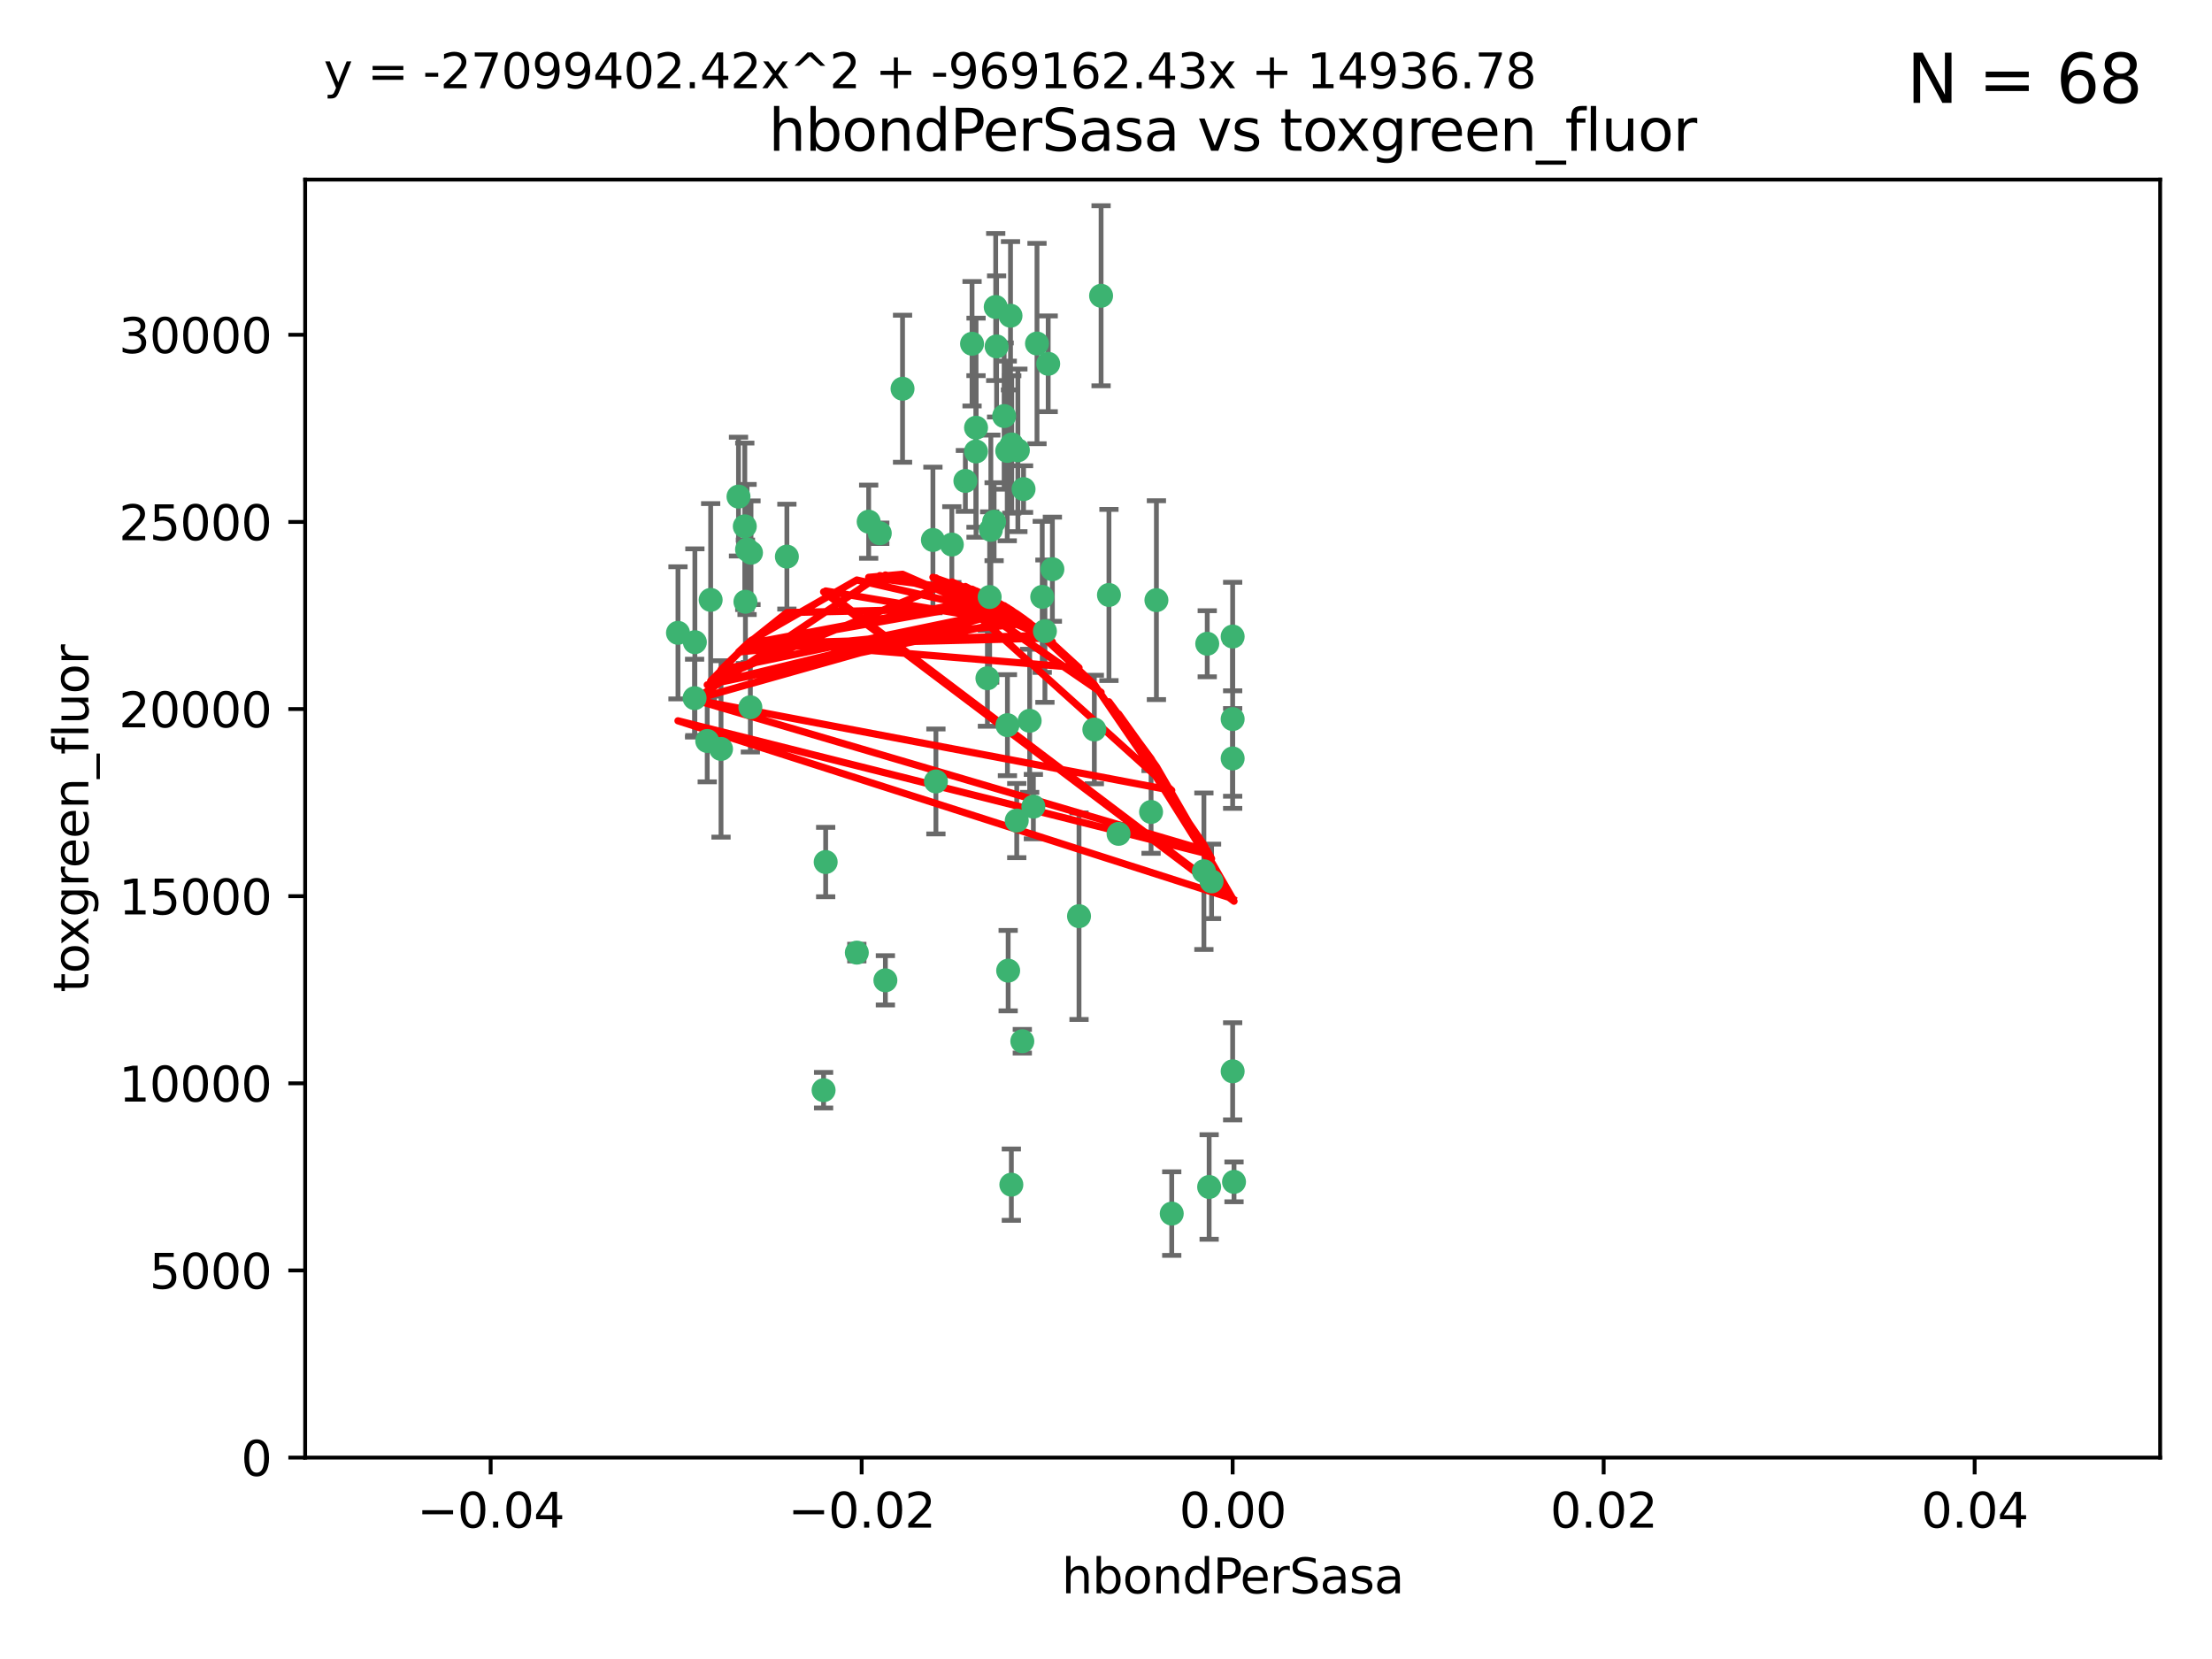 <?xml version="1.0" encoding="utf-8" standalone="no"?>
<!DOCTYPE svg PUBLIC "-//W3C//DTD SVG 1.1//EN"
  "http://www.w3.org/Graphics/SVG/1.1/DTD/svg11.dtd">
<svg xmlns:xlink="http://www.w3.org/1999/xlink" width="460.8pt" height="345.6pt" viewBox="0 0 460.8 345.6" xmlns="http://www.w3.org/2000/svg" version="1.1">
 <defs>
  <style type="text/css">*{stroke-linejoin: round; stroke-linecap: butt}</style>
 </defs>
 <g id="figure_1">
  <g id="patch_1">
   <path d="M 0 345.6 
L 460.8 345.6 
L 460.8 0 
L 0 0 
z
" style="fill: #ffffff"/>
  </g>
  <g id="axes_1">
   <g id="patch_2">
    <path d="M 63.571 303.64 
L 450 303.64 
L 450 37.411 
L 63.571 37.411 
z
" style="fill: #ffffff"/>
   </g>
   <g id="PathCollection_1">
    <defs>
     <path id="me2cebe5a3d" d="M 0 1.118 
C 0.297 1.118 0.581 1 0.791 0.791 
C 1 0.581 1.118 0.297 1.118 0 
C 1.118 -0.297 1 -0.581 0.791 -0.791 
C 0.581 -1 0.297 -1.118 0 -1.118 
C -0.297 -1.118 -0.581 -1 -0.791 -0.791 
C -1 -0.581 -1.118 -0.297 -1.118 0 
C -1.118 0.297 -1 0.581 -0.791 0.791 
C -0.581 1 -0.297 1.118 0 1.118 
z
" style="stroke: #3cb371"/>
    </defs>
    <g clip-path="url(#p83ecd67af2)">
     <use xlink:href="#me2cebe5a3d" x="207.091" y="108.677" style="fill: #3cb371; stroke: #3cb371"/>
     <use xlink:href="#me2cebe5a3d" x="216.026" y="71.562" style="fill: #3cb371; stroke: #3cb371"/>
     <use xlink:href="#me2cebe5a3d" x="209.184" y="86.676" style="fill: #3cb371; stroke: #3cb371"/>
     <use xlink:href="#me2cebe5a3d" x="217.677" y="131.48" style="fill: #3cb371; stroke: #3cb371"/>
     <use xlink:href="#me2cebe5a3d" x="155.626" y="114.467" style="fill: #3cb371; stroke: #3cb371"/>
     <use xlink:href="#me2cebe5a3d" x="206.411" y="110.38" style="fill: #3cb371; stroke: #3cb371"/>
     <use xlink:href="#me2cebe5a3d" x="203.329" y="89.097" style="fill: #3cb371; stroke: #3cb371"/>
     <use xlink:href="#me2cebe5a3d" x="180.96" y="108.676" style="fill: #3cb371; stroke: #3cb371"/>
     <use xlink:href="#me2cebe5a3d" x="188.017" y="80.98" style="fill: #3cb371; stroke: #3cb371"/>
     <use xlink:href="#me2cebe5a3d" x="218.359" y="75.786" style="fill: #3cb371; stroke: #3cb371"/>
     <use xlink:href="#me2cebe5a3d" x="155.286" y="125.356" style="fill: #3cb371; stroke: #3cb371"/>
     <use xlink:href="#me2cebe5a3d" x="207.613" y="72.167" style="fill: #3cb371; stroke: #3cb371"/>
     <use xlink:href="#me2cebe5a3d" x="203.319" y="94.046" style="fill: #3cb371; stroke: #3cb371"/>
     <use xlink:href="#me2cebe5a3d" x="210.508" y="65.773" style="fill: #3cb371; stroke: #3cb371"/>
     <use xlink:href="#me2cebe5a3d" x="150.202" y="156.019" style="fill: #3cb371; stroke: #3cb371"/>
     <use xlink:href="#me2cebe5a3d" x="156.315" y="147.335" style="fill: #3cb371; stroke: #3cb371"/>
     <use xlink:href="#me2cebe5a3d" x="148.044" y="124.965" style="fill: #3cb371; stroke: #3cb371"/>
     <use xlink:href="#me2cebe5a3d" x="198.284" y="113.441" style="fill: #3cb371; stroke: #3cb371"/>
     <use xlink:href="#me2cebe5a3d" x="209.828" y="93.933" style="fill: #3cb371; stroke: #3cb371"/>
     <use xlink:href="#me2cebe5a3d" x="163.922" y="115.953" style="fill: #3cb371; stroke: #3cb371"/>
     <use xlink:href="#me2cebe5a3d" x="155.154" y="109.646" style="fill: #3cb371; stroke: #3cb371"/>
     <use xlink:href="#me2cebe5a3d" x="153.844" y="103.453" style="fill: #3cb371; stroke: #3cb371"/>
     <use xlink:href="#me2cebe5a3d" x="214.498" y="150.153" style="fill: #3cb371; stroke: #3cb371"/>
     <use xlink:href="#me2cebe5a3d" x="212.043" y="93.812" style="fill: #3cb371; stroke: #3cb371"/>
     <use xlink:href="#me2cebe5a3d" x="206.164" y="124.367" style="fill: #3cb371; stroke: #3cb371"/>
     <use xlink:href="#me2cebe5a3d" x="211.807" y="170.94" style="fill: #3cb371; stroke: #3cb371"/>
     <use xlink:href="#me2cebe5a3d" x="201.107" y="100.184" style="fill: #3cb371; stroke: #3cb371"/>
     <use xlink:href="#me2cebe5a3d" x="219.231" y="118.577" style="fill: #3cb371; stroke: #3cb371"/>
     <use xlink:href="#me2cebe5a3d" x="210.768" y="92.588" style="fill: #3cb371; stroke: #3cb371"/>
     <use xlink:href="#me2cebe5a3d" x="147.329" y="154.361" style="fill: #3cb371; stroke: #3cb371"/>
     <use xlink:href="#me2cebe5a3d" x="213.226" y="101.886" style="fill: #3cb371; stroke: #3cb371"/>
     <use xlink:href="#me2cebe5a3d" x="217.118" y="124.337" style="fill: #3cb371; stroke: #3cb371"/>
     <use xlink:href="#me2cebe5a3d" x="207.427" y="63.953" style="fill: #3cb371; stroke: #3cb371"/>
     <use xlink:href="#me2cebe5a3d" x="202.496" y="71.61" style="fill: #3cb371; stroke: #3cb371"/>
     <use xlink:href="#me2cebe5a3d" x="209.868" y="151.067" style="fill: #3cb371; stroke: #3cb371"/>
     <use xlink:href="#me2cebe5a3d" x="210.018" y="202.203" style="fill: #3cb371; stroke: #3cb371"/>
     <use xlink:href="#me2cebe5a3d" x="184.442" y="204.22" style="fill: #3cb371; stroke: #3cb371"/>
     <use xlink:href="#me2cebe5a3d" x="210.682" y="246.787" style="fill: #3cb371; stroke: #3cb371"/>
     <use xlink:href="#me2cebe5a3d" x="144.756" y="133.776" style="fill: #3cb371; stroke: #3cb371"/>
     <use xlink:href="#me2cebe5a3d" x="183.273" y="111.087" style="fill: #3cb371; stroke: #3cb371"/>
     <use xlink:href="#me2cebe5a3d" x="205.698" y="141.297" style="fill: #3cb371; stroke: #3cb371"/>
     <use xlink:href="#me2cebe5a3d" x="194.344" y="112.487" style="fill: #3cb371; stroke: #3cb371"/>
     <use xlink:href="#me2cebe5a3d" x="229.376" y="61.614" style="fill: #3cb371; stroke: #3cb371"/>
     <use xlink:href="#me2cebe5a3d" x="194.968" y="162.792" style="fill: #3cb371; stroke: #3cb371"/>
     <use xlink:href="#me2cebe5a3d" x="244.095" y="252.814" style="fill: #3cb371; stroke: #3cb371"/>
     <use xlink:href="#me2cebe5a3d" x="144.699" y="145.439" style="fill: #3cb371; stroke: #3cb371"/>
     <use xlink:href="#me2cebe5a3d" x="251.49" y="134.104" style="fill: #3cb371; stroke: #3cb371"/>
     <use xlink:href="#me2cebe5a3d" x="251.887" y="247.267" style="fill: #3cb371; stroke: #3cb371"/>
     <use xlink:href="#me2cebe5a3d" x="141.236" y="131.829" style="fill: #3cb371; stroke: #3cb371"/>
     <use xlink:href="#me2cebe5a3d" x="256.786" y="132.603" style="fill: #3cb371; stroke: #3cb371"/>
     <use xlink:href="#me2cebe5a3d" x="172.003" y="179.579" style="fill: #3cb371; stroke: #3cb371"/>
     <use xlink:href="#me2cebe5a3d" x="215.269" y="168.036" style="fill: #3cb371; stroke: #3cb371"/>
     <use xlink:href="#me2cebe5a3d" x="224.78" y="190.856" style="fill: #3cb371; stroke: #3cb371"/>
     <use xlink:href="#me2cebe5a3d" x="156.447" y="115.142" style="fill: #3cb371; stroke: #3cb371"/>
     <use xlink:href="#me2cebe5a3d" x="178.492" y="198.449" style="fill: #3cb371; stroke: #3cb371"/>
     <use xlink:href="#me2cebe5a3d" x="212.966" y="216.908" style="fill: #3cb371; stroke: #3cb371"/>
     <use xlink:href="#me2cebe5a3d" x="227.97" y="151.97" style="fill: #3cb371; stroke: #3cb371"/>
     <use xlink:href="#me2cebe5a3d" x="250.795" y="181.494" style="fill: #3cb371; stroke: #3cb371"/>
     <use xlink:href="#me2cebe5a3d" x="252.392" y="183.606" style="fill: #3cb371; stroke: #3cb371"/>
     <use xlink:href="#me2cebe5a3d" x="233.017" y="173.704" style="fill: #3cb371; stroke: #3cb371"/>
     <use xlink:href="#me2cebe5a3d" x="240.902" y="125.024" style="fill: #3cb371; stroke: #3cb371"/>
     <use xlink:href="#me2cebe5a3d" x="256.786" y="223.176" style="fill: #3cb371; stroke: #3cb371"/>
     <use xlink:href="#me2cebe5a3d" x="256.786" y="149.795" style="fill: #3cb371; stroke: #3cb371"/>
     <use xlink:href="#me2cebe5a3d" x="231.015" y="123.943" style="fill: #3cb371; stroke: #3cb371"/>
     <use xlink:href="#me2cebe5a3d" x="239.788" y="169.147" style="fill: #3cb371; stroke: #3cb371"/>
     <use xlink:href="#me2cebe5a3d" x="257.069" y="246.204" style="fill: #3cb371; stroke: #3cb371"/>
     <use xlink:href="#me2cebe5a3d" x="171.569" y="227.107" style="fill: #3cb371; stroke: #3cb371"/>
     <use xlink:href="#me2cebe5a3d" x="256.786" y="157.999" style="fill: #3cb371; stroke: #3cb371"/>
    </g>
   </g>
   <g id="matplotlib.axis_1">
    <g id="xtick_1">
     <g id="line2d_1">
      <defs>
       <path id="m59f9657d4d" d="M 0 0 
L 0 3.5 
" style="stroke: #000000; stroke-width: 0.8"/>
      </defs>
      <g>
       <use xlink:href="#m59f9657d4d" x="102.214" y="303.64" style="stroke: #000000; stroke-width: 0.8"/>
      </g>
     </g>
     <g id="text_1">
      <!-- −0.04 -->
      <g transform="translate(86.891 318.238)scale(0.1 -0.1)">
       <defs>
        <path id="DejaVuSans-2212" d="M 678 2272 
L 4684 2272 
L 4684 1741 
L 678 1741 
L 678 2272 
z
" transform="scale(0.016)"/>
        <path id="DejaVuSans-30" d="M 2034 4250 
Q 1547 4250 1301 3770 
Q 1056 3291 1056 2328 
Q 1056 1369 1301 889 
Q 1547 409 2034 409 
Q 2525 409 2770 889 
Q 3016 1369 3016 2328 
Q 3016 3291 2770 3770 
Q 2525 4250 2034 4250 
z
M 2034 4750 
Q 2819 4750 3233 4129 
Q 3647 3509 3647 2328 
Q 3647 1150 3233 529 
Q 2819 -91 2034 -91 
Q 1250 -91 836 529 
Q 422 1150 422 2328 
Q 422 3509 836 4129 
Q 1250 4750 2034 4750 
z
" transform="scale(0.016)"/>
        <path id="DejaVuSans-2e" d="M 684 794 
L 1344 794 
L 1344 0 
L 684 0 
L 684 794 
z
" transform="scale(0.016)"/>
        <path id="DejaVuSans-34" d="M 2419 4116 
L 825 1625 
L 2419 1625 
L 2419 4116 
z
M 2253 4666 
L 3047 4666 
L 3047 1625 
L 3713 1625 
L 3713 1100 
L 3047 1100 
L 3047 0 
L 2419 0 
L 2419 1100 
L 313 1100 
L 313 1709 
L 2253 4666 
z
" transform="scale(0.016)"/>
       </defs>
       <use xlink:href="#DejaVuSans-2212"/>
       <use xlink:href="#DejaVuSans-30" x="83.789"/>
       <use xlink:href="#DejaVuSans-2e" x="147.412"/>
       <use xlink:href="#DejaVuSans-30" x="179.199"/>
       <use xlink:href="#DejaVuSans-34" x="242.822"/>
      </g>
     </g>
    </g>
    <g id="xtick_2">
     <g id="line2d_2">
      <g>
       <use xlink:href="#m59f9657d4d" x="179.5" y="303.64" style="stroke: #000000; stroke-width: 0.8"/>
      </g>
     </g>
     <g id="text_2">
      <!-- −0.02 -->
      <g transform="translate(164.177 318.238)scale(0.1 -0.1)">
       <defs>
        <path id="DejaVuSans-32" d="M 1228 531 
L 3431 531 
L 3431 0 
L 469 0 
L 469 531 
Q 828 903 1448 1529 
Q 2069 2156 2228 2338 
Q 2531 2678 2651 2914 
Q 2772 3150 2772 3378 
Q 2772 3750 2511 3984 
Q 2250 4219 1831 4219 
Q 1534 4219 1204 4116 
Q 875 4013 500 3803 
L 500 4441 
Q 881 4594 1212 4672 
Q 1544 4750 1819 4750 
Q 2544 4750 2975 4387 
Q 3406 4025 3406 3419 
Q 3406 3131 3298 2873 
Q 3191 2616 2906 2266 
Q 2828 2175 2409 1742 
Q 1991 1309 1228 531 
z
" transform="scale(0.016)"/>
       </defs>
       <use xlink:href="#DejaVuSans-2212"/>
       <use xlink:href="#DejaVuSans-30" x="83.789"/>
       <use xlink:href="#DejaVuSans-2e" x="147.412"/>
       <use xlink:href="#DejaVuSans-30" x="179.199"/>
       <use xlink:href="#DejaVuSans-32" x="242.822"/>
      </g>
     </g>
    </g>
    <g id="xtick_3">
     <g id="line2d_3">
      <g>
       <use xlink:href="#m59f9657d4d" x="256.786" y="303.64" style="stroke: #000000; stroke-width: 0.8"/>
      </g>
     </g>
     <g id="text_3">
      <!-- 0.00 -->
      <g transform="translate(245.653 318.238)scale(0.1 -0.1)">
       <use xlink:href="#DejaVuSans-30"/>
       <use xlink:href="#DejaVuSans-2e" x="63.623"/>
       <use xlink:href="#DejaVuSans-30" x="95.41"/>
       <use xlink:href="#DejaVuSans-30" x="159.033"/>
      </g>
     </g>
    </g>
    <g id="xtick_4">
     <g id="line2d_4">
      <g>
       <use xlink:href="#m59f9657d4d" x="334.071" y="303.64" style="stroke: #000000; stroke-width: 0.8"/>
      </g>
     </g>
     <g id="text_4">
      <!-- 0.02 -->
      <g transform="translate(322.939 318.238)scale(0.1 -0.1)">
       <use xlink:href="#DejaVuSans-30"/>
       <use xlink:href="#DejaVuSans-2e" x="63.623"/>
       <use xlink:href="#DejaVuSans-30" x="95.41"/>
       <use xlink:href="#DejaVuSans-32" x="159.033"/>
      </g>
     </g>
    </g>
    <g id="xtick_5">
     <g id="line2d_5">
      <g>
       <use xlink:href="#m59f9657d4d" x="411.357" y="303.64" style="stroke: #000000; stroke-width: 0.8"/>
      </g>
     </g>
     <g id="text_5">
      <!-- 0.04 -->
      <g transform="translate(400.224 318.238)scale(0.1 -0.1)">
       <use xlink:href="#DejaVuSans-30"/>
       <use xlink:href="#DejaVuSans-2e" x="63.623"/>
       <use xlink:href="#DejaVuSans-30" x="95.41"/>
       <use xlink:href="#DejaVuSans-34" x="159.033"/>
      </g>
     </g>
    </g>
    <g id="text_6">
     <!-- hbondPerSasa -->
     <g transform="translate(221.168 331.917)scale(0.1 -0.1)">
      <defs>
       <path id="DejaVuSans-68" d="M 3513 2113 
L 3513 0 
L 2938 0 
L 2938 2094 
Q 2938 2591 2744 2837 
Q 2550 3084 2163 3084 
Q 1697 3084 1428 2787 
Q 1159 2491 1159 1978 
L 1159 0 
L 581 0 
L 581 4863 
L 1159 4863 
L 1159 2956 
Q 1366 3272 1645 3428 
Q 1925 3584 2291 3584 
Q 2894 3584 3203 3211 
Q 3513 2838 3513 2113 
z
" transform="scale(0.016)"/>
       <path id="DejaVuSans-62" d="M 3116 1747 
Q 3116 2381 2855 2742 
Q 2594 3103 2138 3103 
Q 1681 3103 1420 2742 
Q 1159 2381 1159 1747 
Q 1159 1113 1420 752 
Q 1681 391 2138 391 
Q 2594 391 2855 752 
Q 3116 1113 3116 1747 
z
M 1159 2969 
Q 1341 3281 1617 3432 
Q 1894 3584 2278 3584 
Q 2916 3584 3314 3078 
Q 3713 2572 3713 1747 
Q 3713 922 3314 415 
Q 2916 -91 2278 -91 
Q 1894 -91 1617 61 
Q 1341 213 1159 525 
L 1159 0 
L 581 0 
L 581 4863 
L 1159 4863 
L 1159 2969 
z
" transform="scale(0.016)"/>
       <path id="DejaVuSans-6f" d="M 1959 3097 
Q 1497 3097 1228 2736 
Q 959 2375 959 1747 
Q 959 1119 1226 758 
Q 1494 397 1959 397 
Q 2419 397 2687 759 
Q 2956 1122 2956 1747 
Q 2956 2369 2687 2733 
Q 2419 3097 1959 3097 
z
M 1959 3584 
Q 2709 3584 3137 3096 
Q 3566 2609 3566 1747 
Q 3566 888 3137 398 
Q 2709 -91 1959 -91 
Q 1206 -91 779 398 
Q 353 888 353 1747 
Q 353 2609 779 3096 
Q 1206 3584 1959 3584 
z
" transform="scale(0.016)"/>
       <path id="DejaVuSans-6e" d="M 3513 2113 
L 3513 0 
L 2938 0 
L 2938 2094 
Q 2938 2591 2744 2837 
Q 2550 3084 2163 3084 
Q 1697 3084 1428 2787 
Q 1159 2491 1159 1978 
L 1159 0 
L 581 0 
L 581 3500 
L 1159 3500 
L 1159 2956 
Q 1366 3272 1645 3428 
Q 1925 3584 2291 3584 
Q 2894 3584 3203 3211 
Q 3513 2838 3513 2113 
z
" transform="scale(0.016)"/>
       <path id="DejaVuSans-64" d="M 2906 2969 
L 2906 4863 
L 3481 4863 
L 3481 0 
L 2906 0 
L 2906 525 
Q 2725 213 2448 61 
Q 2172 -91 1784 -91 
Q 1150 -91 751 415 
Q 353 922 353 1747 
Q 353 2572 751 3078 
Q 1150 3584 1784 3584 
Q 2172 3584 2448 3432 
Q 2725 3281 2906 2969 
z
M 947 1747 
Q 947 1113 1208 752 
Q 1469 391 1925 391 
Q 2381 391 2643 752 
Q 2906 1113 2906 1747 
Q 2906 2381 2643 2742 
Q 2381 3103 1925 3103 
Q 1469 3103 1208 2742 
Q 947 2381 947 1747 
z
" transform="scale(0.016)"/>
       <path id="DejaVuSans-50" d="M 1259 4147 
L 1259 2394 
L 2053 2394 
Q 2494 2394 2734 2622 
Q 2975 2850 2975 3272 
Q 2975 3691 2734 3919 
Q 2494 4147 2053 4147 
L 1259 4147 
z
M 628 4666 
L 2053 4666 
Q 2838 4666 3239 4311 
Q 3641 3956 3641 3272 
Q 3641 2581 3239 2228 
Q 2838 1875 2053 1875 
L 1259 1875 
L 1259 0 
L 628 0 
L 628 4666 
z
" transform="scale(0.016)"/>
       <path id="DejaVuSans-65" d="M 3597 1894 
L 3597 1613 
L 953 1613 
Q 991 1019 1311 708 
Q 1631 397 2203 397 
Q 2534 397 2845 478 
Q 3156 559 3463 722 
L 3463 178 
Q 3153 47 2828 -22 
Q 2503 -91 2169 -91 
Q 1331 -91 842 396 
Q 353 884 353 1716 
Q 353 2575 817 3079 
Q 1281 3584 2069 3584 
Q 2775 3584 3186 3129 
Q 3597 2675 3597 1894 
z
M 3022 2063 
Q 3016 2534 2758 2815 
Q 2500 3097 2075 3097 
Q 1594 3097 1305 2825 
Q 1016 2553 972 2059 
L 3022 2063 
z
" transform="scale(0.016)"/>
       <path id="DejaVuSans-72" d="M 2631 2963 
Q 2534 3019 2420 3045 
Q 2306 3072 2169 3072 
Q 1681 3072 1420 2755 
Q 1159 2438 1159 1844 
L 1159 0 
L 581 0 
L 581 3500 
L 1159 3500 
L 1159 2956 
Q 1341 3275 1631 3429 
Q 1922 3584 2338 3584 
Q 2397 3584 2469 3576 
Q 2541 3569 2628 3553 
L 2631 2963 
z
" transform="scale(0.016)"/>
       <path id="DejaVuSans-53" d="M 3425 4513 
L 3425 3897 
Q 3066 4069 2747 4153 
Q 2428 4238 2131 4238 
Q 1616 4238 1336 4038 
Q 1056 3838 1056 3469 
Q 1056 3159 1242 3001 
Q 1428 2844 1947 2747 
L 2328 2669 
Q 3034 2534 3370 2195 
Q 3706 1856 3706 1288 
Q 3706 609 3251 259 
Q 2797 -91 1919 -91 
Q 1588 -91 1214 -16 
Q 841 59 441 206 
L 441 856 
Q 825 641 1194 531 
Q 1563 422 1919 422 
Q 2459 422 2753 634 
Q 3047 847 3047 1241 
Q 3047 1584 2836 1778 
Q 2625 1972 2144 2069 
L 1759 2144 
Q 1053 2284 737 2584 
Q 422 2884 422 3419 
Q 422 4038 858 4394 
Q 1294 4750 2059 4750 
Q 2388 4750 2728 4690 
Q 3069 4631 3425 4513 
z
" transform="scale(0.016)"/>
       <path id="DejaVuSans-61" d="M 2194 1759 
Q 1497 1759 1228 1600 
Q 959 1441 959 1056 
Q 959 750 1161 570 
Q 1363 391 1709 391 
Q 2188 391 2477 730 
Q 2766 1069 2766 1631 
L 2766 1759 
L 2194 1759 
z
M 3341 1997 
L 3341 0 
L 2766 0 
L 2766 531 
Q 2569 213 2275 61 
Q 1981 -91 1556 -91 
Q 1019 -91 701 211 
Q 384 513 384 1019 
Q 384 1609 779 1909 
Q 1175 2209 1959 2209 
L 2766 2209 
L 2766 2266 
Q 2766 2663 2505 2880 
Q 2244 3097 1772 3097 
Q 1472 3097 1187 3025 
Q 903 2953 641 2809 
L 641 3341 
Q 956 3463 1253 3523 
Q 1550 3584 1831 3584 
Q 2591 3584 2966 3190 
Q 3341 2797 3341 1997 
z
" transform="scale(0.016)"/>
       <path id="DejaVuSans-73" d="M 2834 3397 
L 2834 2853 
Q 2591 2978 2328 3040 
Q 2066 3103 1784 3103 
Q 1356 3103 1142 2972 
Q 928 2841 928 2578 
Q 928 2378 1081 2264 
Q 1234 2150 1697 2047 
L 1894 2003 
Q 2506 1872 2764 1633 
Q 3022 1394 3022 966 
Q 3022 478 2636 193 
Q 2250 -91 1575 -91 
Q 1294 -91 989 -36 
Q 684 19 347 128 
L 347 722 
Q 666 556 975 473 
Q 1284 391 1588 391 
Q 1994 391 2212 530 
Q 2431 669 2431 922 
Q 2431 1156 2273 1281 
Q 2116 1406 1581 1522 
L 1381 1569 
Q 847 1681 609 1914 
Q 372 2147 372 2553 
Q 372 3047 722 3315 
Q 1072 3584 1716 3584 
Q 2034 3584 2315 3537 
Q 2597 3491 2834 3397 
z
" transform="scale(0.016)"/>
      </defs>
      <use xlink:href="#DejaVuSans-68"/>
      <use xlink:href="#DejaVuSans-62" x="63.379"/>
      <use xlink:href="#DejaVuSans-6f" x="126.855"/>
      <use xlink:href="#DejaVuSans-6e" x="188.037"/>
      <use xlink:href="#DejaVuSans-64" x="251.416"/>
      <use xlink:href="#DejaVuSans-50" x="314.893"/>
      <use xlink:href="#DejaVuSans-65" x="371.57"/>
      <use xlink:href="#DejaVuSans-72" x="433.094"/>
      <use xlink:href="#DejaVuSans-53" x="474.207"/>
      <use xlink:href="#DejaVuSans-61" x="537.684"/>
      <use xlink:href="#DejaVuSans-73" x="598.963"/>
      <use xlink:href="#DejaVuSans-61" x="651.062"/>
     </g>
    </g>
   </g>
   <g id="matplotlib.axis_2">
    <g id="ytick_1">
     <g id="line2d_6">
      <defs>
       <path id="m237c898221" d="M 0 0 
L -3.5 0 
" style="stroke: #000000; stroke-width: 0.8"/>
      </defs>
      <g>
       <use xlink:href="#m237c898221" x="63.571" y="303.64" style="stroke: #000000; stroke-width: 0.8"/>
      </g>
     </g>
     <g id="text_7">
      <!-- 0 -->
      <g transform="translate(50.209 307.439)scale(0.1 -0.1)">
       <use xlink:href="#DejaVuSans-30"/>
      </g>
     </g>
    </g>
    <g id="ytick_2">
     <g id="line2d_7">
      <g>
       <use xlink:href="#m237c898221" x="63.571" y="264.657" style="stroke: #000000; stroke-width: 0.8"/>
      </g>
     </g>
     <g id="text_8">
      <!-- 5000 -->
      <g transform="translate(31.121 268.457)scale(0.1 -0.1)">
       <defs>
        <path id="DejaVuSans-35" d="M 691 4666 
L 3169 4666 
L 3169 4134 
L 1269 4134 
L 1269 2991 
Q 1406 3038 1543 3061 
Q 1681 3084 1819 3084 
Q 2600 3084 3056 2656 
Q 3513 2228 3513 1497 
Q 3513 744 3044 326 
Q 2575 -91 1722 -91 
Q 1428 -91 1123 -41 
Q 819 9 494 109 
L 494 744 
Q 775 591 1075 516 
Q 1375 441 1709 441 
Q 2250 441 2565 725 
Q 2881 1009 2881 1497 
Q 2881 1984 2565 2268 
Q 2250 2553 1709 2553 
Q 1456 2553 1204 2497 
Q 953 2441 691 2322 
L 691 4666 
z
" transform="scale(0.016)"/>
       </defs>
       <use xlink:href="#DejaVuSans-35"/>
       <use xlink:href="#DejaVuSans-30" x="63.623"/>
       <use xlink:href="#DejaVuSans-30" x="127.246"/>
       <use xlink:href="#DejaVuSans-30" x="190.869"/>
      </g>
     </g>
    </g>
    <g id="ytick_3">
     <g id="line2d_8">
      <g>
       <use xlink:href="#m237c898221" x="63.571" y="225.675" style="stroke: #000000; stroke-width: 0.8"/>
      </g>
     </g>
     <g id="text_9">
      <!-- 10000 -->
      <g transform="translate(24.759 229.474)scale(0.1 -0.1)">
       <defs>
        <path id="DejaVuSans-31" d="M 794 531 
L 1825 531 
L 1825 4091 
L 703 3866 
L 703 4441 
L 1819 4666 
L 2450 4666 
L 2450 531 
L 3481 531 
L 3481 0 
L 794 0 
L 794 531 
z
" transform="scale(0.016)"/>
       </defs>
       <use xlink:href="#DejaVuSans-31"/>
       <use xlink:href="#DejaVuSans-30" x="63.623"/>
       <use xlink:href="#DejaVuSans-30" x="127.246"/>
       <use xlink:href="#DejaVuSans-30" x="190.869"/>
       <use xlink:href="#DejaVuSans-30" x="254.492"/>
      </g>
     </g>
    </g>
    <g id="ytick_4">
     <g id="line2d_9">
      <g>
       <use xlink:href="#m237c898221" x="63.571" y="186.692" style="stroke: #000000; stroke-width: 0.8"/>
      </g>
     </g>
     <g id="text_10">
      <!-- 15000 -->
      <g transform="translate(24.759 190.492)scale(0.1 -0.1)">
       <use xlink:href="#DejaVuSans-31"/>
       <use xlink:href="#DejaVuSans-35" x="63.623"/>
       <use xlink:href="#DejaVuSans-30" x="127.246"/>
       <use xlink:href="#DejaVuSans-30" x="190.869"/>
       <use xlink:href="#DejaVuSans-30" x="254.492"/>
      </g>
     </g>
    </g>
    <g id="ytick_5">
     <g id="line2d_10">
      <g>
       <use xlink:href="#m237c898221" x="63.571" y="147.71" style="stroke: #000000; stroke-width: 0.8"/>
      </g>
     </g>
     <g id="text_11">
      <!-- 20000 -->
      <g transform="translate(24.759 151.509)scale(0.1 -0.1)">
       <use xlink:href="#DejaVuSans-32"/>
       <use xlink:href="#DejaVuSans-30" x="63.623"/>
       <use xlink:href="#DejaVuSans-30" x="127.246"/>
       <use xlink:href="#DejaVuSans-30" x="190.869"/>
       <use xlink:href="#DejaVuSans-30" x="254.492"/>
      </g>
     </g>
    </g>
    <g id="ytick_6">
     <g id="line2d_11">
      <g>
       <use xlink:href="#m237c898221" x="63.571" y="108.727" style="stroke: #000000; stroke-width: 0.8"/>
      </g>
     </g>
     <g id="text_12">
      <!-- 25000 -->
      <g transform="translate(24.759 112.527)scale(0.1 -0.1)">
       <use xlink:href="#DejaVuSans-32"/>
       <use xlink:href="#DejaVuSans-35" x="63.623"/>
       <use xlink:href="#DejaVuSans-30" x="127.246"/>
       <use xlink:href="#DejaVuSans-30" x="190.869"/>
       <use xlink:href="#DejaVuSans-30" x="254.492"/>
      </g>
     </g>
    </g>
    <g id="ytick_7">
     <g id="line2d_12">
      <g>
       <use xlink:href="#m237c898221" x="63.571" y="69.745" style="stroke: #000000; stroke-width: 0.8"/>
      </g>
     </g>
     <g id="text_13">
      <!-- 30000 -->
      <g transform="translate(24.759 73.544)scale(0.1 -0.1)">
       <defs>
        <path id="DejaVuSans-33" d="M 2597 2516 
Q 3050 2419 3304 2112 
Q 3559 1806 3559 1356 
Q 3559 666 3084 287 
Q 2609 -91 1734 -91 
Q 1441 -91 1130 -33 
Q 819 25 488 141 
L 488 750 
Q 750 597 1062 519 
Q 1375 441 1716 441 
Q 2309 441 2620 675 
Q 2931 909 2931 1356 
Q 2931 1769 2642 2001 
Q 2353 2234 1838 2234 
L 1294 2234 
L 1294 2753 
L 1863 2753 
Q 2328 2753 2575 2939 
Q 2822 3125 2822 3475 
Q 2822 3834 2567 4026 
Q 2313 4219 1838 4219 
Q 1578 4219 1281 4162 
Q 984 4106 628 3988 
L 628 4550 
Q 988 4650 1302 4700 
Q 1616 4750 1894 4750 
Q 2613 4750 3031 4423 
Q 3450 4097 3450 3541 
Q 3450 3153 3228 2886 
Q 3006 2619 2597 2516 
z
" transform="scale(0.016)"/>
       </defs>
       <use xlink:href="#DejaVuSans-33"/>
       <use xlink:href="#DejaVuSans-30" x="63.623"/>
       <use xlink:href="#DejaVuSans-30" x="127.246"/>
       <use xlink:href="#DejaVuSans-30" x="190.869"/>
       <use xlink:href="#DejaVuSans-30" x="254.492"/>
      </g>
     </g>
    </g>
    <g id="text_14">
     <!-- toxgreen_fluor -->
     <g transform="translate(18.401 206.72)rotate(-90)scale(0.1 -0.1)">
      <defs>
       <path id="DejaVuSans-74" d="M 1172 4494 
L 1172 3500 
L 2356 3500 
L 2356 3053 
L 1172 3053 
L 1172 1153 
Q 1172 725 1289 603 
Q 1406 481 1766 481 
L 2356 481 
L 2356 0 
L 1766 0 
Q 1100 0 847 248 
Q 594 497 594 1153 
L 594 3053 
L 172 3053 
L 172 3500 
L 594 3500 
L 594 4494 
L 1172 4494 
z
" transform="scale(0.016)"/>
       <path id="DejaVuSans-78" d="M 3513 3500 
L 2247 1797 
L 3578 0 
L 2900 0 
L 1881 1375 
L 863 0 
L 184 0 
L 1544 1831 
L 300 3500 
L 978 3500 
L 1906 2253 
L 2834 3500 
L 3513 3500 
z
" transform="scale(0.016)"/>
       <path id="DejaVuSans-67" d="M 2906 1791 
Q 2906 2416 2648 2759 
Q 2391 3103 1925 3103 
Q 1463 3103 1205 2759 
Q 947 2416 947 1791 
Q 947 1169 1205 825 
Q 1463 481 1925 481 
Q 2391 481 2648 825 
Q 2906 1169 2906 1791 
z
M 3481 434 
Q 3481 -459 3084 -895 
Q 2688 -1331 1869 -1331 
Q 1566 -1331 1297 -1286 
Q 1028 -1241 775 -1147 
L 775 -588 
Q 1028 -725 1275 -790 
Q 1522 -856 1778 -856 
Q 2344 -856 2625 -561 
Q 2906 -266 2906 331 
L 2906 616 
Q 2728 306 2450 153 
Q 2172 0 1784 0 
Q 1141 0 747 490 
Q 353 981 353 1791 
Q 353 2603 747 3093 
Q 1141 3584 1784 3584 
Q 2172 3584 2450 3431 
Q 2728 3278 2906 2969 
L 2906 3500 
L 3481 3500 
L 3481 434 
z
" transform="scale(0.016)"/>
       <path id="DejaVuSans-5f" d="M 3263 -1063 
L 3263 -1509 
L -63 -1509 
L -63 -1063 
L 3263 -1063 
z
" transform="scale(0.016)"/>
       <path id="DejaVuSans-66" d="M 2375 4863 
L 2375 4384 
L 1825 4384 
Q 1516 4384 1395 4259 
Q 1275 4134 1275 3809 
L 1275 3500 
L 2222 3500 
L 2222 3053 
L 1275 3053 
L 1275 0 
L 697 0 
L 697 3053 
L 147 3053 
L 147 3500 
L 697 3500 
L 697 3744 
Q 697 4328 969 4595 
Q 1241 4863 1831 4863 
L 2375 4863 
z
" transform="scale(0.016)"/>
       <path id="DejaVuSans-6c" d="M 603 4863 
L 1178 4863 
L 1178 0 
L 603 0 
L 603 4863 
z
" transform="scale(0.016)"/>
       <path id="DejaVuSans-75" d="M 544 1381 
L 544 3500 
L 1119 3500 
L 1119 1403 
Q 1119 906 1312 657 
Q 1506 409 1894 409 
Q 2359 409 2629 706 
Q 2900 1003 2900 1516 
L 2900 3500 
L 3475 3500 
L 3475 0 
L 2900 0 
L 2900 538 
Q 2691 219 2414 64 
Q 2138 -91 1772 -91 
Q 1169 -91 856 284 
Q 544 659 544 1381 
z
M 1991 3584 
L 1991 3584 
z
" transform="scale(0.016)"/>
      </defs>
      <use xlink:href="#DejaVuSans-74"/>
      <use xlink:href="#DejaVuSans-6f" x="39.209"/>
      <use xlink:href="#DejaVuSans-78" x="97.266"/>
      <use xlink:href="#DejaVuSans-67" x="156.445"/>
      <use xlink:href="#DejaVuSans-72" x="219.922"/>
      <use xlink:href="#DejaVuSans-65" x="258.785"/>
      <use xlink:href="#DejaVuSans-65" x="320.309"/>
      <use xlink:href="#DejaVuSans-6e" x="381.832"/>
      <use xlink:href="#DejaVuSans-5f" x="445.211"/>
      <use xlink:href="#DejaVuSans-66" x="495.211"/>
      <use xlink:href="#DejaVuSans-6c" x="530.416"/>
      <use xlink:href="#DejaVuSans-75" x="558.199"/>
      <use xlink:href="#DejaVuSans-6f" x="621.578"/>
      <use xlink:href="#DejaVuSans-72" x="682.76"/>
     </g>
    </g>
   </g>
   <g id="LineCollection_1">
    <path d="M 207.091 116.797 
L 207.091 100.557 
" clip-path="url(#p83ecd67af2)" style="fill: none; stroke: #696969"/>
    <path d="M 216.026 92.434 
L 216.026 50.691 
" clip-path="url(#p83ecd67af2)" style="fill: none; stroke: #696969"/>
    <path d="M 209.184 101.908 
L 209.184 71.444 
" clip-path="url(#p83ecd67af2)" style="fill: none; stroke: #696969"/>
    <path d="M 217.677 146.307 
L 217.677 116.654 
" clip-path="url(#p83ecd67af2)" style="fill: none; stroke: #696969"/>
    <path d="M 155.626 128.017 
L 155.626 100.917 
" clip-path="url(#p83ecd67af2)" style="fill: none; stroke: #696969"/>
    <path d="M 206.411 130.124 
L 206.411 90.636 
" clip-path="url(#p83ecd67af2)" style="fill: none; stroke: #696969"/>
    <path d="M 203.329 111.917 
L 203.329 66.277 
" clip-path="url(#p83ecd67af2)" style="fill: none; stroke: #696969"/>
    <path d="M 180.96 116.296 
L 180.96 101.057 
" clip-path="url(#p83ecd67af2)" style="fill: none; stroke: #696969"/>
    <path d="M 188.017 96.292 
L 188.017 65.668 
" clip-path="url(#p83ecd67af2)" style="fill: none; stroke: #696969"/>
    <path d="M 218.359 85.756 
L 218.359 65.815 
" clip-path="url(#p83ecd67af2)" style="fill: none; stroke: #696969"/>
    <path d="M 155.286 138.211 
L 155.286 112.501 
" clip-path="url(#p83ecd67af2)" style="fill: none; stroke: #696969"/>
    <path d="M 207.613 86.871 
L 207.613 57.463 
" clip-path="url(#p83ecd67af2)" style="fill: none; stroke: #696969"/>
    <path d="M 203.319 109.836 
L 203.319 78.257 
" clip-path="url(#p83ecd67af2)" style="fill: none; stroke: #696969"/>
    <path d="M 210.508 81.223 
L 210.508 50.323 
" clip-path="url(#p83ecd67af2)" style="fill: none; stroke: #696969"/>
    <path d="M 150.202 174.39 
L 150.202 137.647 
" clip-path="url(#p83ecd67af2)" style="fill: none; stroke: #696969"/>
    <path d="M 156.315 156.65 
L 156.315 138.02 
" clip-path="url(#p83ecd67af2)" style="fill: none; stroke: #696969"/>
    <path d="M 148.044 145.018 
L 148.044 104.912 
" clip-path="url(#p83ecd67af2)" style="fill: none; stroke: #696969"/>
    <path d="M 198.284 121.337 
L 198.284 105.546 
" clip-path="url(#p83ecd67af2)" style="fill: none; stroke: #696969"/>
    <path d="M 209.828 112.649 
L 209.828 75.218 
" clip-path="url(#p83ecd67af2)" style="fill: none; stroke: #696969"/>
    <path d="M 163.922 126.872 
L 163.922 105.035 
" clip-path="url(#p83ecd67af2)" style="fill: none; stroke: #696969"/>
    <path d="M 155.154 126.988 
L 155.154 92.305 
" clip-path="url(#p83ecd67af2)" style="fill: none; stroke: #696969"/>
    <path d="M 153.844 115.826 
L 153.844 91.08 
" clip-path="url(#p83ecd67af2)" style="fill: none; stroke: #696969"/>
    <path d="M 214.498 165.057 
L 214.498 135.25 
" clip-path="url(#p83ecd67af2)" style="fill: none; stroke: #696969"/>
    <path d="M 212.043 110.745 
L 212.043 76.878 
" clip-path="url(#p83ecd67af2)" style="fill: none; stroke: #696969"/>
    <path d="M 206.164 142.114 
L 206.164 106.621 
" clip-path="url(#p83ecd67af2)" style="fill: none; stroke: #696969"/>
    <path d="M 211.807 178.667 
L 211.807 163.212 
" clip-path="url(#p83ecd67af2)" style="fill: none; stroke: #696969"/>
    <path d="M 201.107 106.525 
L 201.107 93.844 
" clip-path="url(#p83ecd67af2)" style="fill: none; stroke: #696969"/>
    <path d="M 219.231 129.424 
L 219.231 107.731 
" clip-path="url(#p83ecd67af2)" style="fill: none; stroke: #696969"/>
    <path d="M 210.768 106.902 
L 210.768 78.274 
" clip-path="url(#p83ecd67af2)" style="fill: none; stroke: #696969"/>
    <path d="M 147.329 162.872 
L 147.329 145.85 
" clip-path="url(#p83ecd67af2)" style="fill: none; stroke: #696969"/>
    <path d="M 213.226 106.741 
L 213.226 97.032 
" clip-path="url(#p83ecd67af2)" style="fill: none; stroke: #696969"/>
    <path d="M 217.118 140.07 
L 217.118 108.604 
" clip-path="url(#p83ecd67af2)" style="fill: none; stroke: #696969"/>
    <path d="M 207.427 79.275 
L 207.427 48.63 
" clip-path="url(#p83ecd67af2)" style="fill: none; stroke: #696969"/>
    <path d="M 202.496 84.576 
L 202.496 58.645 
" clip-path="url(#p83ecd67af2)" style="fill: none; stroke: #696969"/>
    <path d="M 209.868 161.588 
L 209.868 140.547 
" clip-path="url(#p83ecd67af2)" style="fill: none; stroke: #696969"/>
    <path d="M 210.018 210.579 
L 210.018 193.826 
" clip-path="url(#p83ecd67af2)" style="fill: none; stroke: #696969"/>
    <path d="M 184.442 209.352 
L 184.442 199.087 
" clip-path="url(#p83ecd67af2)" style="fill: none; stroke: #696969"/>
    <path d="M 210.682 254.215 
L 210.682 239.358 
" clip-path="url(#p83ecd67af2)" style="fill: none; stroke: #696969"/>
    <path d="M 144.756 153.222 
L 144.756 114.33 
" clip-path="url(#p83ecd67af2)" style="fill: none; stroke: #696969"/>
    <path d="M 183.273 113.226 
L 183.273 108.949 
" clip-path="url(#p83ecd67af2)" style="fill: none; stroke: #696969"/>
    <path d="M 205.698 151.291 
L 205.698 131.303 
" clip-path="url(#p83ecd67af2)" style="fill: none; stroke: #696969"/>
    <path d="M 194.344 127.655 
L 194.344 97.319 
" clip-path="url(#p83ecd67af2)" style="fill: none; stroke: #696969"/>
    <path d="M 229.376 80.373 
L 229.376 42.855 
" clip-path="url(#p83ecd67af2)" style="fill: none; stroke: #696969"/>
    <path d="M 194.968 173.718 
L 194.968 151.865 
" clip-path="url(#p83ecd67af2)" style="fill: none; stroke: #696969"/>
    <path d="M 244.095 261.522 
L 244.095 244.105 
" clip-path="url(#p83ecd67af2)" style="fill: none; stroke: #696969"/>
    <path d="M 144.699 153.546 
L 144.699 137.331 
" clip-path="url(#p83ecd67af2)" style="fill: none; stroke: #696969"/>
    <path d="M 251.49 140.983 
L 251.49 127.226 
" clip-path="url(#p83ecd67af2)" style="fill: none; stroke: #696969"/>
    <path d="M 251.887 258.157 
L 251.887 236.377 
" clip-path="url(#p83ecd67af2)" style="fill: none; stroke: #696969"/>
    <path d="M 141.236 145.591 
L 141.236 118.067 
" clip-path="url(#p83ecd67af2)" style="fill: none; stroke: #696969"/>
    <path d="M 256.786 143.904 
L 256.786 121.303 
" clip-path="url(#p83ecd67af2)" style="fill: none; stroke: #696969"/>
    <path d="M 172.003 186.808 
L 172.003 172.35 
" clip-path="url(#p83ecd67af2)" style="fill: none; stroke: #696969"/>
    <path d="M 215.269 174.742 
L 215.269 161.329 
" clip-path="url(#p83ecd67af2)" style="fill: none; stroke: #696969"/>
    <path d="M 224.78 212.373 
L 224.78 169.339 
" clip-path="url(#p83ecd67af2)" style="fill: none; stroke: #696969"/>
    <path d="M 156.447 125.941 
L 156.447 104.342 
" clip-path="url(#p83ecd67af2)" style="fill: none; stroke: #696969"/>
    <path d="M 178.492 200.192 
L 178.492 196.706 
" clip-path="url(#p83ecd67af2)" style="fill: none; stroke: #696969"/>
    <path d="M 212.966 219.374 
L 212.966 214.442 
" clip-path="url(#p83ecd67af2)" style="fill: none; stroke: #696969"/>
    <path d="M 227.97 163.271 
L 227.97 140.669 
" clip-path="url(#p83ecd67af2)" style="fill: none; stroke: #696969"/>
    <path d="M 250.795 197.796 
L 250.795 165.192 
" clip-path="url(#p83ecd67af2)" style="fill: none; stroke: #696969"/>
    <path d="M 252.392 191.362 
L 252.392 175.85 
" clip-path="url(#p83ecd67af2)" style="fill: none; stroke: #696969"/>
    <path d="M 233.017 174.431 
L 233.017 172.978 
" clip-path="url(#p83ecd67af2)" style="fill: none; stroke: #696969"/>
    <path d="M 240.902 145.735 
L 240.902 104.312 
" clip-path="url(#p83ecd67af2)" style="fill: none; stroke: #696969"/>
    <path d="M 256.786 233.292 
L 256.786 213.059 
" clip-path="url(#p83ecd67af2)" style="fill: none; stroke: #696969"/>
    <path d="M 256.786 165.867 
L 256.786 133.723 
" clip-path="url(#p83ecd67af2)" style="fill: none; stroke: #696969"/>
    <path d="M 231.015 141.769 
L 231.015 106.117 
" clip-path="url(#p83ecd67af2)" style="fill: none; stroke: #696969"/>
    <path d="M 239.788 177.757 
L 239.788 160.538 
" clip-path="url(#p83ecd67af2)" style="fill: none; stroke: #696969"/>
    <path d="M 257.069 250.348 
L 257.069 242.06 
" clip-path="url(#p83ecd67af2)" style="fill: none; stroke: #696969"/>
    <path d="M 171.569 230.811 
L 171.569 223.403 
" clip-path="url(#p83ecd67af2)" style="fill: none; stroke: #696969"/>
    <path d="M 256.786 168.403 
L 256.786 147.594 
" clip-path="url(#p83ecd67af2)" style="fill: none; stroke: #696969"/>
   </g>
   <g id="line2d_13">
    <defs>
     <path id="m0982f123c9" d="M 2 0 
L -2 -0 
" style="stroke: #696969"/>
    </defs>
    <g clip-path="url(#p83ecd67af2)">
     <use xlink:href="#m0982f123c9" x="207.091" y="116.797" style="fill: #696969; stroke: #696969"/>
     <use xlink:href="#m0982f123c9" x="216.026" y="92.434" style="fill: #696969; stroke: #696969"/>
     <use xlink:href="#m0982f123c9" x="209.184" y="101.908" style="fill: #696969; stroke: #696969"/>
     <use xlink:href="#m0982f123c9" x="217.677" y="146.307" style="fill: #696969; stroke: #696969"/>
     <use xlink:href="#m0982f123c9" x="155.626" y="128.017" style="fill: #696969; stroke: #696969"/>
     <use xlink:href="#m0982f123c9" x="206.411" y="130.124" style="fill: #696969; stroke: #696969"/>
     <use xlink:href="#m0982f123c9" x="203.329" y="111.917" style="fill: #696969; stroke: #696969"/>
     <use xlink:href="#m0982f123c9" x="180.96" y="116.296" style="fill: #696969; stroke: #696969"/>
     <use xlink:href="#m0982f123c9" x="188.017" y="96.292" style="fill: #696969; stroke: #696969"/>
     <use xlink:href="#m0982f123c9" x="218.359" y="85.756" style="fill: #696969; stroke: #696969"/>
     <use xlink:href="#m0982f123c9" x="155.286" y="138.211" style="fill: #696969; stroke: #696969"/>
     <use xlink:href="#m0982f123c9" x="207.613" y="86.871" style="fill: #696969; stroke: #696969"/>
     <use xlink:href="#m0982f123c9" x="203.319" y="109.836" style="fill: #696969; stroke: #696969"/>
     <use xlink:href="#m0982f123c9" x="210.508" y="81.223" style="fill: #696969; stroke: #696969"/>
     <use xlink:href="#m0982f123c9" x="150.202" y="174.39" style="fill: #696969; stroke: #696969"/>
     <use xlink:href="#m0982f123c9" x="156.315" y="156.65" style="fill: #696969; stroke: #696969"/>
     <use xlink:href="#m0982f123c9" x="148.044" y="145.018" style="fill: #696969; stroke: #696969"/>
     <use xlink:href="#m0982f123c9" x="198.284" y="121.337" style="fill: #696969; stroke: #696969"/>
     <use xlink:href="#m0982f123c9" x="209.828" y="112.649" style="fill: #696969; stroke: #696969"/>
     <use xlink:href="#m0982f123c9" x="163.922" y="126.872" style="fill: #696969; stroke: #696969"/>
     <use xlink:href="#m0982f123c9" x="155.154" y="126.988" style="fill: #696969; stroke: #696969"/>
     <use xlink:href="#m0982f123c9" x="153.844" y="115.826" style="fill: #696969; stroke: #696969"/>
     <use xlink:href="#m0982f123c9" x="214.498" y="165.057" style="fill: #696969; stroke: #696969"/>
     <use xlink:href="#m0982f123c9" x="212.043" y="110.745" style="fill: #696969; stroke: #696969"/>
     <use xlink:href="#m0982f123c9" x="206.164" y="142.114" style="fill: #696969; stroke: #696969"/>
     <use xlink:href="#m0982f123c9" x="211.807" y="178.667" style="fill: #696969; stroke: #696969"/>
     <use xlink:href="#m0982f123c9" x="201.107" y="106.525" style="fill: #696969; stroke: #696969"/>
     <use xlink:href="#m0982f123c9" x="219.231" y="129.424" style="fill: #696969; stroke: #696969"/>
     <use xlink:href="#m0982f123c9" x="210.768" y="106.902" style="fill: #696969; stroke: #696969"/>
     <use xlink:href="#m0982f123c9" x="147.329" y="162.872" style="fill: #696969; stroke: #696969"/>
     <use xlink:href="#m0982f123c9" x="213.226" y="106.741" style="fill: #696969; stroke: #696969"/>
     <use xlink:href="#m0982f123c9" x="217.118" y="140.07" style="fill: #696969; stroke: #696969"/>
     <use xlink:href="#m0982f123c9" x="207.427" y="79.275" style="fill: #696969; stroke: #696969"/>
     <use xlink:href="#m0982f123c9" x="202.496" y="84.576" style="fill: #696969; stroke: #696969"/>
     <use xlink:href="#m0982f123c9" x="209.868" y="161.588" style="fill: #696969; stroke: #696969"/>
     <use xlink:href="#m0982f123c9" x="210.018" y="210.579" style="fill: #696969; stroke: #696969"/>
     <use xlink:href="#m0982f123c9" x="184.442" y="209.352" style="fill: #696969; stroke: #696969"/>
     <use xlink:href="#m0982f123c9" x="210.682" y="254.215" style="fill: #696969; stroke: #696969"/>
     <use xlink:href="#m0982f123c9" x="144.756" y="153.222" style="fill: #696969; stroke: #696969"/>
     <use xlink:href="#m0982f123c9" x="183.273" y="113.226" style="fill: #696969; stroke: #696969"/>
     <use xlink:href="#m0982f123c9" x="205.698" y="151.291" style="fill: #696969; stroke: #696969"/>
     <use xlink:href="#m0982f123c9" x="194.344" y="127.655" style="fill: #696969; stroke: #696969"/>
     <use xlink:href="#m0982f123c9" x="229.376" y="80.373" style="fill: #696969; stroke: #696969"/>
     <use xlink:href="#m0982f123c9" x="194.968" y="173.718" style="fill: #696969; stroke: #696969"/>
     <use xlink:href="#m0982f123c9" x="244.095" y="261.522" style="fill: #696969; stroke: #696969"/>
     <use xlink:href="#m0982f123c9" x="144.699" y="153.546" style="fill: #696969; stroke: #696969"/>
     <use xlink:href="#m0982f123c9" x="251.49" y="140.983" style="fill: #696969; stroke: #696969"/>
     <use xlink:href="#m0982f123c9" x="251.887" y="258.157" style="fill: #696969; stroke: #696969"/>
     <use xlink:href="#m0982f123c9" x="141.236" y="145.591" style="fill: #696969; stroke: #696969"/>
     <use xlink:href="#m0982f123c9" x="256.786" y="143.904" style="fill: #696969; stroke: #696969"/>
     <use xlink:href="#m0982f123c9" x="172.003" y="186.808" style="fill: #696969; stroke: #696969"/>
     <use xlink:href="#m0982f123c9" x="215.269" y="174.742" style="fill: #696969; stroke: #696969"/>
     <use xlink:href="#m0982f123c9" x="224.78" y="212.373" style="fill: #696969; stroke: #696969"/>
     <use xlink:href="#m0982f123c9" x="156.447" y="125.941" style="fill: #696969; stroke: #696969"/>
     <use xlink:href="#m0982f123c9" x="178.492" y="200.192" style="fill: #696969; stroke: #696969"/>
     <use xlink:href="#m0982f123c9" x="212.966" y="219.374" style="fill: #696969; stroke: #696969"/>
     <use xlink:href="#m0982f123c9" x="227.97" y="163.271" style="fill: #696969; stroke: #696969"/>
     <use xlink:href="#m0982f123c9" x="250.795" y="197.796" style="fill: #696969; stroke: #696969"/>
     <use xlink:href="#m0982f123c9" x="252.392" y="191.362" style="fill: #696969; stroke: #696969"/>
     <use xlink:href="#m0982f123c9" x="233.017" y="174.431" style="fill: #696969; stroke: #696969"/>
     <use xlink:href="#m0982f123c9" x="240.902" y="145.735" style="fill: #696969; stroke: #696969"/>
     <use xlink:href="#m0982f123c9" x="256.786" y="233.292" style="fill: #696969; stroke: #696969"/>
     <use xlink:href="#m0982f123c9" x="256.786" y="165.867" style="fill: #696969; stroke: #696969"/>
     <use xlink:href="#m0982f123c9" x="231.015" y="141.769" style="fill: #696969; stroke: #696969"/>
     <use xlink:href="#m0982f123c9" x="239.788" y="177.757" style="fill: #696969; stroke: #696969"/>
     <use xlink:href="#m0982f123c9" x="257.069" y="250.348" style="fill: #696969; stroke: #696969"/>
     <use xlink:href="#m0982f123c9" x="171.569" y="230.811" style="fill: #696969; stroke: #696969"/>
     <use xlink:href="#m0982f123c9" x="256.786" y="168.403" style="fill: #696969; stroke: #696969"/>
    </g>
   </g>
   <g id="line2d_14">
    <g clip-path="url(#p83ecd67af2)">
     <use xlink:href="#m0982f123c9" x="207.091" y="100.557" style="fill: #696969; stroke: #696969"/>
     <use xlink:href="#m0982f123c9" x="216.026" y="50.691" style="fill: #696969; stroke: #696969"/>
     <use xlink:href="#m0982f123c9" x="209.184" y="71.444" style="fill: #696969; stroke: #696969"/>
     <use xlink:href="#m0982f123c9" x="217.677" y="116.654" style="fill: #696969; stroke: #696969"/>
     <use xlink:href="#m0982f123c9" x="155.626" y="100.917" style="fill: #696969; stroke: #696969"/>
     <use xlink:href="#m0982f123c9" x="206.411" y="90.636" style="fill: #696969; stroke: #696969"/>
     <use xlink:href="#m0982f123c9" x="203.329" y="66.277" style="fill: #696969; stroke: #696969"/>
     <use xlink:href="#m0982f123c9" x="180.96" y="101.057" style="fill: #696969; stroke: #696969"/>
     <use xlink:href="#m0982f123c9" x="188.017" y="65.668" style="fill: #696969; stroke: #696969"/>
     <use xlink:href="#m0982f123c9" x="218.359" y="65.815" style="fill: #696969; stroke: #696969"/>
     <use xlink:href="#m0982f123c9" x="155.286" y="112.501" style="fill: #696969; stroke: #696969"/>
     <use xlink:href="#m0982f123c9" x="207.613" y="57.463" style="fill: #696969; stroke: #696969"/>
     <use xlink:href="#m0982f123c9" x="203.319" y="78.257" style="fill: #696969; stroke: #696969"/>
     <use xlink:href="#m0982f123c9" x="210.508" y="50.323" style="fill: #696969; stroke: #696969"/>
     <use xlink:href="#m0982f123c9" x="150.202" y="137.647" style="fill: #696969; stroke: #696969"/>
     <use xlink:href="#m0982f123c9" x="156.315" y="138.02" style="fill: #696969; stroke: #696969"/>
     <use xlink:href="#m0982f123c9" x="148.044" y="104.912" style="fill: #696969; stroke: #696969"/>
     <use xlink:href="#m0982f123c9" x="198.284" y="105.546" style="fill: #696969; stroke: #696969"/>
     <use xlink:href="#m0982f123c9" x="209.828" y="75.218" style="fill: #696969; stroke: #696969"/>
     <use xlink:href="#m0982f123c9" x="163.922" y="105.035" style="fill: #696969; stroke: #696969"/>
     <use xlink:href="#m0982f123c9" x="155.154" y="92.305" style="fill: #696969; stroke: #696969"/>
     <use xlink:href="#m0982f123c9" x="153.844" y="91.08" style="fill: #696969; stroke: #696969"/>
     <use xlink:href="#m0982f123c9" x="214.498" y="135.25" style="fill: #696969; stroke: #696969"/>
     <use xlink:href="#m0982f123c9" x="212.043" y="76.878" style="fill: #696969; stroke: #696969"/>
     <use xlink:href="#m0982f123c9" x="206.164" y="106.621" style="fill: #696969; stroke: #696969"/>
     <use xlink:href="#m0982f123c9" x="211.807" y="163.212" style="fill: #696969; stroke: #696969"/>
     <use xlink:href="#m0982f123c9" x="201.107" y="93.844" style="fill: #696969; stroke: #696969"/>
     <use xlink:href="#m0982f123c9" x="219.231" y="107.731" style="fill: #696969; stroke: #696969"/>
     <use xlink:href="#m0982f123c9" x="210.768" y="78.274" style="fill: #696969; stroke: #696969"/>
     <use xlink:href="#m0982f123c9" x="147.329" y="145.85" style="fill: #696969; stroke: #696969"/>
     <use xlink:href="#m0982f123c9" x="213.226" y="97.032" style="fill: #696969; stroke: #696969"/>
     <use xlink:href="#m0982f123c9" x="217.118" y="108.604" style="fill: #696969; stroke: #696969"/>
     <use xlink:href="#m0982f123c9" x="207.427" y="48.63" style="fill: #696969; stroke: #696969"/>
     <use xlink:href="#m0982f123c9" x="202.496" y="58.645" style="fill: #696969; stroke: #696969"/>
     <use xlink:href="#m0982f123c9" x="209.868" y="140.547" style="fill: #696969; stroke: #696969"/>
     <use xlink:href="#m0982f123c9" x="210.018" y="193.826" style="fill: #696969; stroke: #696969"/>
     <use xlink:href="#m0982f123c9" x="184.442" y="199.087" style="fill: #696969; stroke: #696969"/>
     <use xlink:href="#m0982f123c9" x="210.682" y="239.358" style="fill: #696969; stroke: #696969"/>
     <use xlink:href="#m0982f123c9" x="144.756" y="114.33" style="fill: #696969; stroke: #696969"/>
     <use xlink:href="#m0982f123c9" x="183.273" y="108.949" style="fill: #696969; stroke: #696969"/>
     <use xlink:href="#m0982f123c9" x="205.698" y="131.303" style="fill: #696969; stroke: #696969"/>
     <use xlink:href="#m0982f123c9" x="194.344" y="97.319" style="fill: #696969; stroke: #696969"/>
     <use xlink:href="#m0982f123c9" x="229.376" y="42.855" style="fill: #696969; stroke: #696969"/>
     <use xlink:href="#m0982f123c9" x="194.968" y="151.865" style="fill: #696969; stroke: #696969"/>
     <use xlink:href="#m0982f123c9" x="244.095" y="244.105" style="fill: #696969; stroke: #696969"/>
     <use xlink:href="#m0982f123c9" x="144.699" y="137.331" style="fill: #696969; stroke: #696969"/>
     <use xlink:href="#m0982f123c9" x="251.49" y="127.226" style="fill: #696969; stroke: #696969"/>
     <use xlink:href="#m0982f123c9" x="251.887" y="236.377" style="fill: #696969; stroke: #696969"/>
     <use xlink:href="#m0982f123c9" x="141.236" y="118.067" style="fill: #696969; stroke: #696969"/>
     <use xlink:href="#m0982f123c9" x="256.786" y="121.303" style="fill: #696969; stroke: #696969"/>
     <use xlink:href="#m0982f123c9" x="172.003" y="172.35" style="fill: #696969; stroke: #696969"/>
     <use xlink:href="#m0982f123c9" x="215.269" y="161.329" style="fill: #696969; stroke: #696969"/>
     <use xlink:href="#m0982f123c9" x="224.78" y="169.339" style="fill: #696969; stroke: #696969"/>
     <use xlink:href="#m0982f123c9" x="156.447" y="104.342" style="fill: #696969; stroke: #696969"/>
     <use xlink:href="#m0982f123c9" x="178.492" y="196.706" style="fill: #696969; stroke: #696969"/>
     <use xlink:href="#m0982f123c9" x="212.966" y="214.442" style="fill: #696969; stroke: #696969"/>
     <use xlink:href="#m0982f123c9" x="227.97" y="140.669" style="fill: #696969; stroke: #696969"/>
     <use xlink:href="#m0982f123c9" x="250.795" y="165.192" style="fill: #696969; stroke: #696969"/>
     <use xlink:href="#m0982f123c9" x="252.392" y="175.85" style="fill: #696969; stroke: #696969"/>
     <use xlink:href="#m0982f123c9" x="233.017" y="172.978" style="fill: #696969; stroke: #696969"/>
     <use xlink:href="#m0982f123c9" x="240.902" y="104.312" style="fill: #696969; stroke: #696969"/>
     <use xlink:href="#m0982f123c9" x="256.786" y="213.059" style="fill: #696969; stroke: #696969"/>
     <use xlink:href="#m0982f123c9" x="256.786" y="133.723" style="fill: #696969; stroke: #696969"/>
     <use xlink:href="#m0982f123c9" x="231.015" y="106.117" style="fill: #696969; stroke: #696969"/>
     <use xlink:href="#m0982f123c9" x="239.788" y="160.538" style="fill: #696969; stroke: #696969"/>
     <use xlink:href="#m0982f123c9" x="257.069" y="242.06" style="fill: #696969; stroke: #696969"/>
     <use xlink:href="#m0982f123c9" x="171.569" y="223.403" style="fill: #696969; stroke: #696969"/>
     <use xlink:href="#m0982f123c9" x="256.786" y="147.594" style="fill: #696969; stroke: #696969"/>
    </g>
   </g>
   <g id="line2d_15">
    <path d="M 207.091 124.956 
L 216.026 130.992 
L 209.184 126.167 
L 217.677 132.354 
L 155.626 134.171 
L 206.411 124.589 
L 203.329 123.09 
L 180.96 120.268 
L 188.017 119.629 
L 218.359 132.939 
L 155.286 134.481 
L 207.613 125.246 
L 203.319 123.086 
L 210.508 126.997 
L 150.202 139.508 
L 156.315 133.552 
L 148.044 141.863 
L 198.284 121.217 
L 209.828 126.564 
L 163.922 127.618 
L 155.154 134.602 
L 153.844 135.832 
L 214.498 129.799 
L 212.043 128.022 
L 206.164 124.459 
L 211.807 127.86 
L 201.107 122.176 
L 219.231 133.707 
L 210.768 127.166 
L 147.329 142.671 
L 213.226 128.857 
L 217.118 131.885 
L 207.427 125.142 
L 202.496 122.731 
L 209.868 126.59 
L 210.018 126.684 
L 184.442 119.777 
L 210.682 127.11 
L 144.756 145.703 
L 183.273 119.903 
L 205.698 124.218 
L 194.344 120.255 
L 229.376 144.219 
L 194.968 120.378 
L 244.095 164.649 
L 144.699 145.774 
L 251.49 177.227 
L 251.887 177.946 
L 141.236 150.156 
L 256.786 187.185 
L 172.003 123.108 
L 215.269 130.393 
L 224.78 139.097 
L 156.447 133.436 
L 178.492 120.824 
L 212.966 128.67 
L 227.97 142.589 
L 250.795 175.979 
L 252.392 178.868 
L 233.017 148.703 
L 240.902 159.697 
L 256.786 187.185 
L 256.786 187.185 
L 231.015 146.191 
L 239.788 158.036 
L 257.069 187.741 
L 171.569 123.303 
L 256.786 187.185 
" clip-path="url(#p83ecd67af2)" style="fill: none; stroke: #ff0000; stroke-width: 1.5; stroke-linecap: square"/>
   </g>
   <g id="line2d_16">
    <defs>
     <path id="m6877e356e3" d="M 0 2 
C 0.53 2 1.039 1.789 1.414 1.414 
C 1.789 1.039 2 0.53 2 0 
C 2 -0.53 1.789 -1.039 1.414 -1.414 
C 1.039 -1.789 0.53 -2 0 -2 
C -0.53 -2 -1.039 -1.789 -1.414 -1.414 
C -1.789 -1.039 -2 -0.53 -2 0 
C -2 0.53 -1.789 1.039 -1.414 1.414 
C -1.039 1.789 -0.53 2 0 2 
z
" style="stroke: #3cb371"/>
    </defs>
    <g clip-path="url(#p83ecd67af2)">
     <use xlink:href="#m6877e356e3" x="207.091" y="108.677" style="fill: #3cb371; stroke: #3cb371"/>
     <use xlink:href="#m6877e356e3" x="216.026" y="71.562" style="fill: #3cb371; stroke: #3cb371"/>
     <use xlink:href="#m6877e356e3" x="209.184" y="86.676" style="fill: #3cb371; stroke: #3cb371"/>
     <use xlink:href="#m6877e356e3" x="217.677" y="131.48" style="fill: #3cb371; stroke: #3cb371"/>
     <use xlink:href="#m6877e356e3" x="155.626" y="114.467" style="fill: #3cb371; stroke: #3cb371"/>
     <use xlink:href="#m6877e356e3" x="206.411" y="110.38" style="fill: #3cb371; stroke: #3cb371"/>
     <use xlink:href="#m6877e356e3" x="203.329" y="89.097" style="fill: #3cb371; stroke: #3cb371"/>
     <use xlink:href="#m6877e356e3" x="180.96" y="108.676" style="fill: #3cb371; stroke: #3cb371"/>
     <use xlink:href="#m6877e356e3" x="188.017" y="80.98" style="fill: #3cb371; stroke: #3cb371"/>
     <use xlink:href="#m6877e356e3" x="218.359" y="75.786" style="fill: #3cb371; stroke: #3cb371"/>
     <use xlink:href="#m6877e356e3" x="155.286" y="125.356" style="fill: #3cb371; stroke: #3cb371"/>
     <use xlink:href="#m6877e356e3" x="207.613" y="72.167" style="fill: #3cb371; stroke: #3cb371"/>
     <use xlink:href="#m6877e356e3" x="203.319" y="94.046" style="fill: #3cb371; stroke: #3cb371"/>
     <use xlink:href="#m6877e356e3" x="210.508" y="65.773" style="fill: #3cb371; stroke: #3cb371"/>
     <use xlink:href="#m6877e356e3" x="150.202" y="156.019" style="fill: #3cb371; stroke: #3cb371"/>
     <use xlink:href="#m6877e356e3" x="156.315" y="147.335" style="fill: #3cb371; stroke: #3cb371"/>
     <use xlink:href="#m6877e356e3" x="148.044" y="124.965" style="fill: #3cb371; stroke: #3cb371"/>
     <use xlink:href="#m6877e356e3" x="198.284" y="113.441" style="fill: #3cb371; stroke: #3cb371"/>
     <use xlink:href="#m6877e356e3" x="209.828" y="93.933" style="fill: #3cb371; stroke: #3cb371"/>
     <use xlink:href="#m6877e356e3" x="163.922" y="115.953" style="fill: #3cb371; stroke: #3cb371"/>
     <use xlink:href="#m6877e356e3" x="155.154" y="109.646" style="fill: #3cb371; stroke: #3cb371"/>
     <use xlink:href="#m6877e356e3" x="153.844" y="103.453" style="fill: #3cb371; stroke: #3cb371"/>
     <use xlink:href="#m6877e356e3" x="214.498" y="150.153" style="fill: #3cb371; stroke: #3cb371"/>
     <use xlink:href="#m6877e356e3" x="212.043" y="93.812" style="fill: #3cb371; stroke: #3cb371"/>
     <use xlink:href="#m6877e356e3" x="206.164" y="124.367" style="fill: #3cb371; stroke: #3cb371"/>
     <use xlink:href="#m6877e356e3" x="211.807" y="170.94" style="fill: #3cb371; stroke: #3cb371"/>
     <use xlink:href="#m6877e356e3" x="201.107" y="100.184" style="fill: #3cb371; stroke: #3cb371"/>
     <use xlink:href="#m6877e356e3" x="219.231" y="118.577" style="fill: #3cb371; stroke: #3cb371"/>
     <use xlink:href="#m6877e356e3" x="210.768" y="92.588" style="fill: #3cb371; stroke: #3cb371"/>
     <use xlink:href="#m6877e356e3" x="147.329" y="154.361" style="fill: #3cb371; stroke: #3cb371"/>
     <use xlink:href="#m6877e356e3" x="213.226" y="101.886" style="fill: #3cb371; stroke: #3cb371"/>
     <use xlink:href="#m6877e356e3" x="217.118" y="124.337" style="fill: #3cb371; stroke: #3cb371"/>
     <use xlink:href="#m6877e356e3" x="207.427" y="63.953" style="fill: #3cb371; stroke: #3cb371"/>
     <use xlink:href="#m6877e356e3" x="202.496" y="71.61" style="fill: #3cb371; stroke: #3cb371"/>
     <use xlink:href="#m6877e356e3" x="209.868" y="151.067" style="fill: #3cb371; stroke: #3cb371"/>
     <use xlink:href="#m6877e356e3" x="210.018" y="202.203" style="fill: #3cb371; stroke: #3cb371"/>
     <use xlink:href="#m6877e356e3" x="184.442" y="204.22" style="fill: #3cb371; stroke: #3cb371"/>
     <use xlink:href="#m6877e356e3" x="210.682" y="246.787" style="fill: #3cb371; stroke: #3cb371"/>
     <use xlink:href="#m6877e356e3" x="144.756" y="133.776" style="fill: #3cb371; stroke: #3cb371"/>
     <use xlink:href="#m6877e356e3" x="183.273" y="111.087" style="fill: #3cb371; stroke: #3cb371"/>
     <use xlink:href="#m6877e356e3" x="205.698" y="141.297" style="fill: #3cb371; stroke: #3cb371"/>
     <use xlink:href="#m6877e356e3" x="194.344" y="112.487" style="fill: #3cb371; stroke: #3cb371"/>
     <use xlink:href="#m6877e356e3" x="229.376" y="61.614" style="fill: #3cb371; stroke: #3cb371"/>
     <use xlink:href="#m6877e356e3" x="194.968" y="162.792" style="fill: #3cb371; stroke: #3cb371"/>
     <use xlink:href="#m6877e356e3" x="244.095" y="252.814" style="fill: #3cb371; stroke: #3cb371"/>
     <use xlink:href="#m6877e356e3" x="144.699" y="145.439" style="fill: #3cb371; stroke: #3cb371"/>
     <use xlink:href="#m6877e356e3" x="251.49" y="134.104" style="fill: #3cb371; stroke: #3cb371"/>
     <use xlink:href="#m6877e356e3" x="251.887" y="247.267" style="fill: #3cb371; stroke: #3cb371"/>
     <use xlink:href="#m6877e356e3" x="141.236" y="131.829" style="fill: #3cb371; stroke: #3cb371"/>
     <use xlink:href="#m6877e356e3" x="256.786" y="132.603" style="fill: #3cb371; stroke: #3cb371"/>
     <use xlink:href="#m6877e356e3" x="172.003" y="179.579" style="fill: #3cb371; stroke: #3cb371"/>
     <use xlink:href="#m6877e356e3" x="215.269" y="168.036" style="fill: #3cb371; stroke: #3cb371"/>
     <use xlink:href="#m6877e356e3" x="224.78" y="190.856" style="fill: #3cb371; stroke: #3cb371"/>
     <use xlink:href="#m6877e356e3" x="156.447" y="115.142" style="fill: #3cb371; stroke: #3cb371"/>
     <use xlink:href="#m6877e356e3" x="178.492" y="198.449" style="fill: #3cb371; stroke: #3cb371"/>
     <use xlink:href="#m6877e356e3" x="212.966" y="216.908" style="fill: #3cb371; stroke: #3cb371"/>
     <use xlink:href="#m6877e356e3" x="227.97" y="151.97" style="fill: #3cb371; stroke: #3cb371"/>
     <use xlink:href="#m6877e356e3" x="250.795" y="181.494" style="fill: #3cb371; stroke: #3cb371"/>
     <use xlink:href="#m6877e356e3" x="252.392" y="183.606" style="fill: #3cb371; stroke: #3cb371"/>
     <use xlink:href="#m6877e356e3" x="233.017" y="173.704" style="fill: #3cb371; stroke: #3cb371"/>
     <use xlink:href="#m6877e356e3" x="240.902" y="125.024" style="fill: #3cb371; stroke: #3cb371"/>
     <use xlink:href="#m6877e356e3" x="256.786" y="223.176" style="fill: #3cb371; stroke: #3cb371"/>
     <use xlink:href="#m6877e356e3" x="256.786" y="149.795" style="fill: #3cb371; stroke: #3cb371"/>
     <use xlink:href="#m6877e356e3" x="231.015" y="123.943" style="fill: #3cb371; stroke: #3cb371"/>
     <use xlink:href="#m6877e356e3" x="239.788" y="169.147" style="fill: #3cb371; stroke: #3cb371"/>
     <use xlink:href="#m6877e356e3" x="257.069" y="246.204" style="fill: #3cb371; stroke: #3cb371"/>
     <use xlink:href="#m6877e356e3" x="171.569" y="227.107" style="fill: #3cb371; stroke: #3cb371"/>
     <use xlink:href="#m6877e356e3" x="256.786" y="157.999" style="fill: #3cb371; stroke: #3cb371"/>
    </g>
   </g>
   <g id="patch_3">
    <path d="M 63.571 303.64 
L 63.571 37.411 
" style="fill: none; stroke: #000000; stroke-width: 0.8; stroke-linejoin: miter; stroke-linecap: square"/>
   </g>
   <g id="patch_4">
    <path d="M 450 303.64 
L 450 37.411 
" style="fill: none; stroke: #000000; stroke-width: 0.8; stroke-linejoin: miter; stroke-linecap: square"/>
   </g>
   <g id="patch_5">
    <path d="M 63.571 303.64 
L 450 303.64 
" style="fill: none; stroke: #000000; stroke-width: 0.8; stroke-linejoin: miter; stroke-linecap: square"/>
   </g>
   <g id="patch_6">
    <path d="M 63.571 37.411 
L 450 37.411 
" style="fill: none; stroke: #000000; stroke-width: 0.8; stroke-linejoin: miter; stroke-linecap: square"/>
   </g>
   <g id="text_15">
    <!-- N = 68 -->
    <g transform="translate(397.217 21.426)scale(0.14 -0.14)">
     <defs>
      <path id="DejaVuSans-4e" d="M 628 4666 
L 1478 4666 
L 3547 763 
L 3547 4666 
L 4159 4666 
L 4159 0 
L 3309 0 
L 1241 3903 
L 1241 0 
L 628 0 
L 628 4666 
z
" transform="scale(0.016)"/>
      <path id="DejaVuSans-20" transform="scale(0.016)"/>
      <path id="DejaVuSans-3d" d="M 678 2906 
L 4684 2906 
L 4684 2381 
L 678 2381 
L 678 2906 
z
M 678 1631 
L 4684 1631 
L 4684 1100 
L 678 1100 
L 678 1631 
z
" transform="scale(0.016)"/>
      <path id="DejaVuSans-36" d="M 2113 2584 
Q 1688 2584 1439 2293 
Q 1191 2003 1191 1497 
Q 1191 994 1439 701 
Q 1688 409 2113 409 
Q 2538 409 2786 701 
Q 3034 994 3034 1497 
Q 3034 2003 2786 2293 
Q 2538 2584 2113 2584 
z
M 3366 4563 
L 3366 3988 
Q 3128 4100 2886 4159 
Q 2644 4219 2406 4219 
Q 1781 4219 1451 3797 
Q 1122 3375 1075 2522 
Q 1259 2794 1537 2939 
Q 1816 3084 2150 3084 
Q 2853 3084 3261 2657 
Q 3669 2231 3669 1497 
Q 3669 778 3244 343 
Q 2819 -91 2113 -91 
Q 1303 -91 875 529 
Q 447 1150 447 2328 
Q 447 3434 972 4092 
Q 1497 4750 2381 4750 
Q 2619 4750 2861 4703 
Q 3103 4656 3366 4563 
z
" transform="scale(0.016)"/>
      <path id="DejaVuSans-38" d="M 2034 2216 
Q 1584 2216 1326 1975 
Q 1069 1734 1069 1313 
Q 1069 891 1326 650 
Q 1584 409 2034 409 
Q 2484 409 2743 651 
Q 3003 894 3003 1313 
Q 3003 1734 2745 1975 
Q 2488 2216 2034 2216 
z
M 1403 2484 
Q 997 2584 770 2862 
Q 544 3141 544 3541 
Q 544 4100 942 4425 
Q 1341 4750 2034 4750 
Q 2731 4750 3128 4425 
Q 3525 4100 3525 3541 
Q 3525 3141 3298 2862 
Q 3072 2584 2669 2484 
Q 3125 2378 3379 2068 
Q 3634 1759 3634 1313 
Q 3634 634 3220 271 
Q 2806 -91 2034 -91 
Q 1263 -91 848 271 
Q 434 634 434 1313 
Q 434 1759 690 2068 
Q 947 2378 1403 2484 
z
M 1172 3481 
Q 1172 3119 1398 2916 
Q 1625 2713 2034 2713 
Q 2441 2713 2670 2916 
Q 2900 3119 2900 3481 
Q 2900 3844 2670 4047 
Q 2441 4250 2034 4250 
Q 1625 4250 1398 4047 
Q 1172 3844 1172 3481 
z
" transform="scale(0.016)"/>
     </defs>
     <use xlink:href="#DejaVuSans-4e"/>
     <use xlink:href="#DejaVuSans-20" x="74.805"/>
     <use xlink:href="#DejaVuSans-3d" x="106.592"/>
     <use xlink:href="#DejaVuSans-20" x="190.381"/>
     <use xlink:href="#DejaVuSans-36" x="222.168"/>
     <use xlink:href="#DejaVuSans-38" x="285.791"/>
    </g>
   </g>
   <g id="text_16">
    <!-- y = -27099402.42x^2 + -969162.43x + 14936.78 -->
    <g transform="translate(67.436 18.387)scale(0.1 -0.1)">
     <defs>
      <path id="DejaVuSans-79" d="M 2059 -325 
Q 1816 -950 1584 -1140 
Q 1353 -1331 966 -1331 
L 506 -1331 
L 506 -850 
L 844 -850 
Q 1081 -850 1212 -737 
Q 1344 -625 1503 -206 
L 1606 56 
L 191 3500 
L 800 3500 
L 1894 763 
L 2988 3500 
L 3597 3500 
L 2059 -325 
z
" transform="scale(0.016)"/>
      <path id="DejaVuSans-2d" d="M 313 2009 
L 1997 2009 
L 1997 1497 
L 313 1497 
L 313 2009 
z
" transform="scale(0.016)"/>
      <path id="DejaVuSans-37" d="M 525 4666 
L 3525 4666 
L 3525 4397 
L 1831 0 
L 1172 0 
L 2766 4134 
L 525 4134 
L 525 4666 
z
" transform="scale(0.016)"/>
      <path id="DejaVuSans-39" d="M 703 97 
L 703 672 
Q 941 559 1184 500 
Q 1428 441 1663 441 
Q 2288 441 2617 861 
Q 2947 1281 2994 2138 
Q 2813 1869 2534 1725 
Q 2256 1581 1919 1581 
Q 1219 1581 811 2004 
Q 403 2428 403 3163 
Q 403 3881 828 4315 
Q 1253 4750 1959 4750 
Q 2769 4750 3195 4129 
Q 3622 3509 3622 2328 
Q 3622 1225 3098 567 
Q 2575 -91 1691 -91 
Q 1453 -91 1209 -44 
Q 966 3 703 97 
z
M 1959 2075 
Q 2384 2075 2632 2365 
Q 2881 2656 2881 3163 
Q 2881 3666 2632 3958 
Q 2384 4250 1959 4250 
Q 1534 4250 1286 3958 
Q 1038 3666 1038 3163 
Q 1038 2656 1286 2365 
Q 1534 2075 1959 2075 
z
" transform="scale(0.016)"/>
      <path id="DejaVuSans-5e" d="M 2988 4666 
L 4684 2925 
L 4056 2925 
L 2681 4159 
L 1306 2925 
L 678 2925 
L 2375 4666 
L 2988 4666 
z
" transform="scale(0.016)"/>
      <path id="DejaVuSans-2b" d="M 2944 4013 
L 2944 2272 
L 4684 2272 
L 4684 1741 
L 2944 1741 
L 2944 0 
L 2419 0 
L 2419 1741 
L 678 1741 
L 678 2272 
L 2419 2272 
L 2419 4013 
L 2944 4013 
z
" transform="scale(0.016)"/>
     </defs>
     <use xlink:href="#DejaVuSans-79"/>
     <use xlink:href="#DejaVuSans-20" x="59.18"/>
     <use xlink:href="#DejaVuSans-3d" x="90.967"/>
     <use xlink:href="#DejaVuSans-20" x="174.756"/>
     <use xlink:href="#DejaVuSans-2d" x="206.543"/>
     <use xlink:href="#DejaVuSans-32" x="242.627"/>
     <use xlink:href="#DejaVuSans-37" x="306.25"/>
     <use xlink:href="#DejaVuSans-30" x="369.873"/>
     <use xlink:href="#DejaVuSans-39" x="433.496"/>
     <use xlink:href="#DejaVuSans-39" x="497.119"/>
     <use xlink:href="#DejaVuSans-34" x="560.742"/>
     <use xlink:href="#DejaVuSans-30" x="624.365"/>
     <use xlink:href="#DejaVuSans-32" x="687.988"/>
     <use xlink:href="#DejaVuSans-2e" x="751.611"/>
     <use xlink:href="#DejaVuSans-34" x="783.398"/>
     <use xlink:href="#DejaVuSans-32" x="847.021"/>
     <use xlink:href="#DejaVuSans-78" x="910.645"/>
     <use xlink:href="#DejaVuSans-5e" x="969.824"/>
     <use xlink:href="#DejaVuSans-32" x="1053.613"/>
     <use xlink:href="#DejaVuSans-20" x="1117.236"/>
     <use xlink:href="#DejaVuSans-2b" x="1149.023"/>
     <use xlink:href="#DejaVuSans-20" x="1232.812"/>
     <use xlink:href="#DejaVuSans-2d" x="1264.6"/>
     <use xlink:href="#DejaVuSans-39" x="1300.684"/>
     <use xlink:href="#DejaVuSans-36" x="1364.307"/>
     <use xlink:href="#DejaVuSans-39" x="1427.93"/>
     <use xlink:href="#DejaVuSans-31" x="1491.553"/>
     <use xlink:href="#DejaVuSans-36" x="1555.176"/>
     <use xlink:href="#DejaVuSans-32" x="1618.799"/>
     <use xlink:href="#DejaVuSans-2e" x="1682.422"/>
     <use xlink:href="#DejaVuSans-34" x="1714.209"/>
     <use xlink:href="#DejaVuSans-33" x="1777.832"/>
     <use xlink:href="#DejaVuSans-78" x="1841.455"/>
     <use xlink:href="#DejaVuSans-20" x="1900.635"/>
     <use xlink:href="#DejaVuSans-2b" x="1932.422"/>
     <use xlink:href="#DejaVuSans-20" x="2016.211"/>
     <use xlink:href="#DejaVuSans-31" x="2047.998"/>
     <use xlink:href="#DejaVuSans-34" x="2111.621"/>
     <use xlink:href="#DejaVuSans-39" x="2175.244"/>
     <use xlink:href="#DejaVuSans-33" x="2238.867"/>
     <use xlink:href="#DejaVuSans-36" x="2302.49"/>
     <use xlink:href="#DejaVuSans-2e" x="2366.113"/>
     <use xlink:href="#DejaVuSans-37" x="2397.9"/>
     <use xlink:href="#DejaVuSans-38" x="2461.523"/>
    </g>
   </g>
   <g id="text_17">
    <!-- hbondPerSasa vs toxgreen_fluor -->
    <g transform="translate(160.12 31.411)scale(0.12 -0.12)">
     <defs>
      <path id="DejaVuSans-76" d="M 191 3500 
L 800 3500 
L 1894 563 
L 2988 3500 
L 3597 3500 
L 2284 0 
L 1503 0 
L 191 3500 
z
" transform="scale(0.016)"/>
     </defs>
     <use xlink:href="#DejaVuSans-68"/>
     <use xlink:href="#DejaVuSans-62" x="63.379"/>
     <use xlink:href="#DejaVuSans-6f" x="126.855"/>
     <use xlink:href="#DejaVuSans-6e" x="188.037"/>
     <use xlink:href="#DejaVuSans-64" x="251.416"/>
     <use xlink:href="#DejaVuSans-50" x="314.893"/>
     <use xlink:href="#DejaVuSans-65" x="371.57"/>
     <use xlink:href="#DejaVuSans-72" x="433.094"/>
     <use xlink:href="#DejaVuSans-53" x="474.207"/>
     <use xlink:href="#DejaVuSans-61" x="537.684"/>
     <use xlink:href="#DejaVuSans-73" x="598.963"/>
     <use xlink:href="#DejaVuSans-61" x="651.062"/>
     <use xlink:href="#DejaVuSans-20" x="712.342"/>
     <use xlink:href="#DejaVuSans-76" x="744.129"/>
     <use xlink:href="#DejaVuSans-73" x="803.309"/>
     <use xlink:href="#DejaVuSans-20" x="855.408"/>
     <use xlink:href="#DejaVuSans-74" x="887.195"/>
     <use xlink:href="#DejaVuSans-6f" x="926.404"/>
     <use xlink:href="#DejaVuSans-78" x="984.461"/>
     <use xlink:href="#DejaVuSans-67" x="1043.641"/>
     <use xlink:href="#DejaVuSans-72" x="1107.117"/>
     <use xlink:href="#DejaVuSans-65" x="1145.98"/>
     <use xlink:href="#DejaVuSans-65" x="1207.504"/>
     <use xlink:href="#DejaVuSans-6e" x="1269.027"/>
     <use xlink:href="#DejaVuSans-5f" x="1332.406"/>
     <use xlink:href="#DejaVuSans-66" x="1382.406"/>
     <use xlink:href="#DejaVuSans-6c" x="1417.611"/>
     <use xlink:href="#DejaVuSans-75" x="1445.395"/>
     <use xlink:href="#DejaVuSans-6f" x="1508.773"/>
     <use xlink:href="#DejaVuSans-72" x="1569.955"/>
    </g>
   </g>
  </g>
 </g>
 <defs>
  <clipPath id="p83ecd67af2">
   <rect x="63.571" y="37.411" width="386.429" height="266.229"/>
  </clipPath>
 </defs>
</svg>
